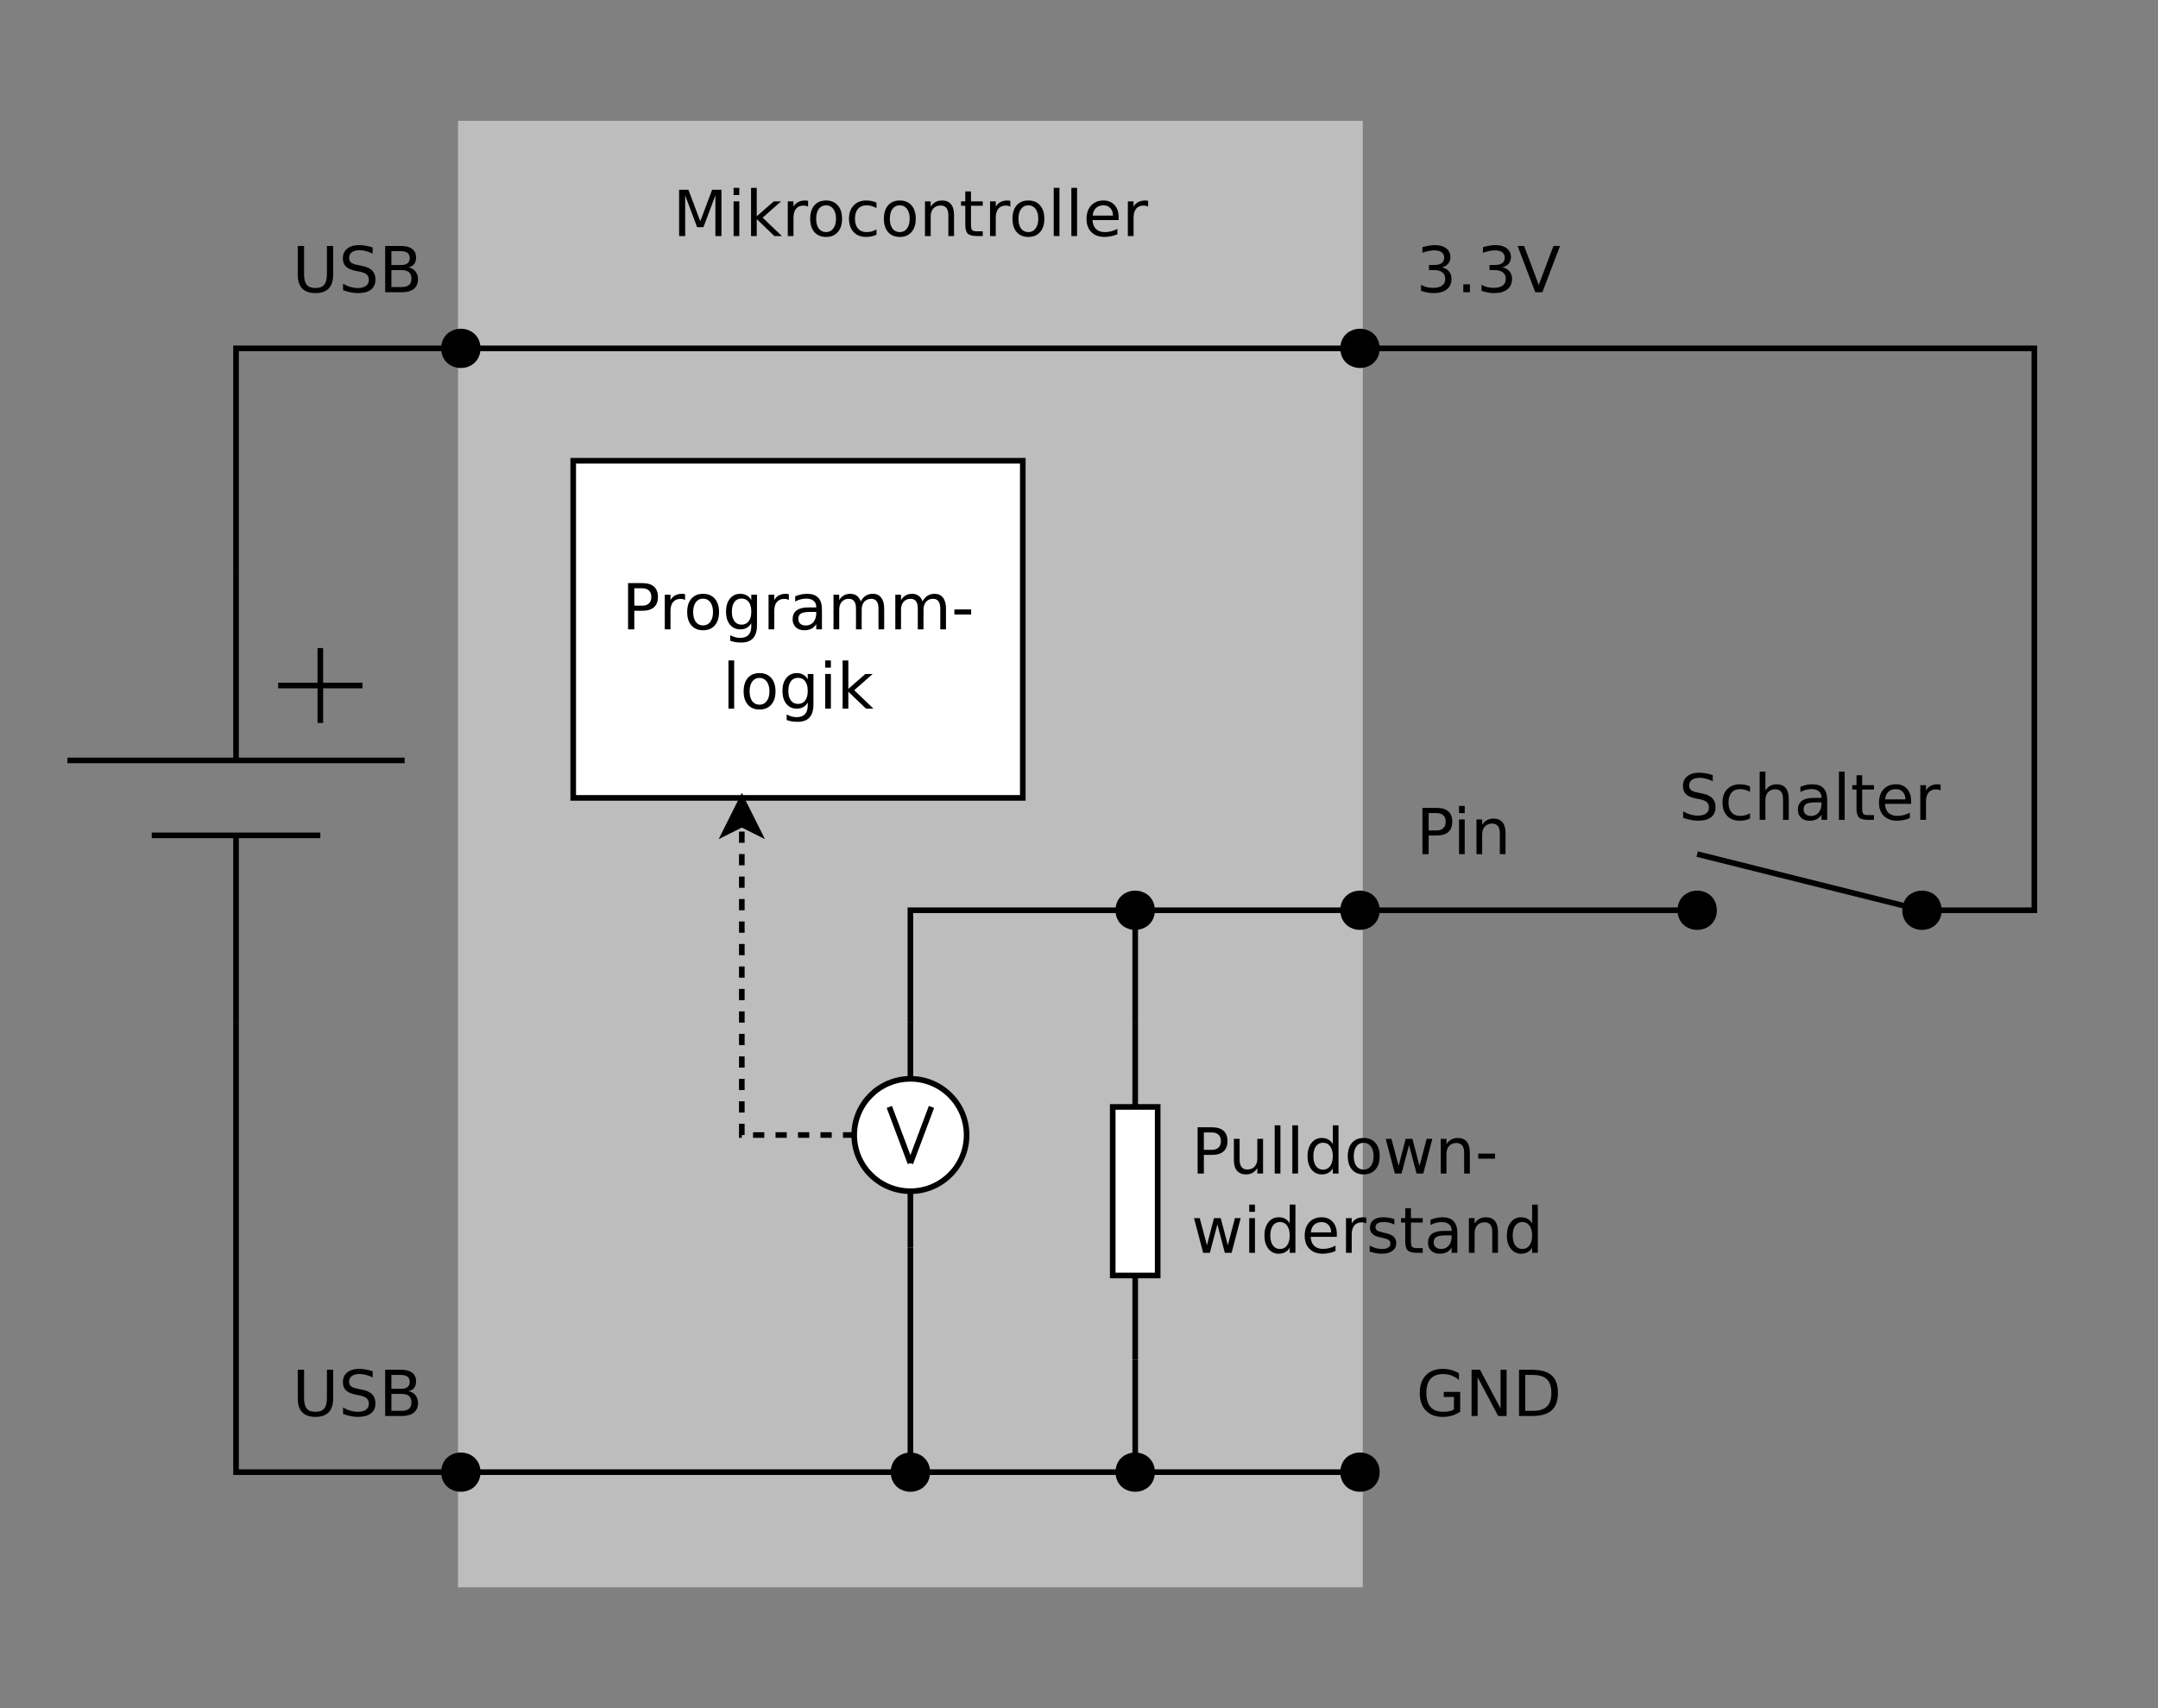 <?xml version="1.0" encoding="UTF-8" standalone="no"?>
<svg
   xmlns:dc="http://purl.org/dc/elements/1.1/"
   xmlns:cc="http://creativecommons.org/ns#"
   xmlns:rdf="http://www.w3.org/1999/02/22-rdf-syntax-ns#"
   xmlns:svg="http://www.w3.org/2000/svg"
   xmlns="http://www.w3.org/2000/svg"
   xmlns:xlink="http://www.w3.org/1999/xlink"
   xmlns:sodipodi="http://sodipodi.sourceforge.net/DTD/sodipodi-0.dtd"
   xmlns:inkscape="http://www.inkscape.org/namespaces/inkscape"
   width="384pt"
   height="304pt"
   viewBox="0 0 384 304"
   version="1.1"
   id="svg351"
   sodipodi:docname="digital-in-active-high.svg"
   inkscape:version="0.92.4 (5da689c313, 2019-01-14)">
  <rect x="0" y="0" width="384" height="304" fill="#808080" stroke="none"/>
  <sodipodi:namedview
     pagecolor="#ffffff"
     bordercolor="#666666"
     borderopacity="1"
     objecttolerance="10"
     gridtolerance="10"
     guidetolerance="10"
     inkscape:pageopacity="0"
     inkscape:pageshadow="2"
     inkscape:window-width="640"
     inkscape:window-height="480"
     id="namedview353"
     showgrid="false"
     inkscape:zoom="0.68585526"
     inkscape:cx="-203.28058"
     inkscape:cy="202.66667"
     inkscape:current-layer="svg351" />
  <defs
     id="defs94">
    <g
       id="g92">
      <symbol
         overflow="visible"
         id="glyph0-0">
        <path
           style="stroke:none;"
           d="M 0.562 2 L 0.562 -7.969 L 6.219 -7.969 L 6.219 2 Z M 1.203 1.375 L 5.578 1.375 L 5.578 -7.328 L 1.203 -7.328 Z M 1.203 1.375 "
           id="path2" />
      </symbol>
      <symbol
         overflow="visible"
         id="glyph0-1">
        <path
           style="stroke:none;"
           d="M 0.984 -8.234 L 2.109 -8.234 L 2.109 -3.234 C 2.109 -2.348 2.266 -1.711 2.578 -1.328 C 2.898 -0.941 3.422 -0.75 4.141 -0.75 C 4.848 -0.75 5.363 -0.941 5.688 -1.328 C 6.008 -1.711 6.172 -2.348 6.172 -3.234 L 6.172 -8.234 L 7.281 -8.234 L 7.281 -3.094 C 7.281 -2.02 7.016 -1.207 6.484 -0.656 C 5.953 -0.113 5.172 0.156 4.141 0.156 C 3.098 0.156 2.312 -0.113 1.781 -0.656 C 1.25 -1.207 0.984 -2.02 0.984 -3.094 Z M 0.984 -8.234 "
           id="path5" />
      </symbol>
      <symbol
         overflow="visible"
         id="glyph0-2">
        <path
           style="stroke:none;"
           d="M 6.047 -7.969 L 6.047 -6.875 C 5.617 -7.082 5.219 -7.234 4.844 -7.328 C 4.469 -7.43 4.109 -7.484 3.766 -7.484 C 3.16 -7.484 2.691 -7.363 2.359 -7.125 C 2.023 -6.895 1.859 -6.562 1.859 -6.125 C 1.859 -5.758 1.969 -5.484 2.188 -5.297 C 2.406 -5.109 2.82 -4.957 3.438 -4.844 L 4.109 -4.703 C 4.941 -4.547 5.555 -4.27 5.953 -3.875 C 6.348 -3.477 6.547 -2.941 6.547 -2.266 C 6.547 -1.473 6.273 -0.867 5.734 -0.453 C 5.203 -0.047 4.422 0.156 3.391 0.156 C 2.992 0.156 2.578 0.109 2.141 0.016 C 1.703 -0.066 1.25 -0.191 0.781 -0.359 L 0.781 -1.516 C 1.227 -1.254 1.672 -1.062 2.109 -0.938 C 2.547 -0.812 2.973 -0.75 3.391 -0.75 C 4.023 -0.75 4.516 -0.875 4.859 -1.125 C 5.203 -1.375 5.375 -1.727 5.375 -2.188 C 5.375 -2.594 5.25 -2.91 5 -3.141 C 4.758 -3.367 4.352 -3.539 3.781 -3.656 L 3.109 -3.781 C 2.273 -3.945 1.672 -4.207 1.297 -4.562 C 0.93 -4.914 0.75 -5.406 0.75 -6.031 C 0.75 -6.758 1.004 -7.332 1.516 -7.75 C 2.023 -8.176 2.734 -8.391 3.641 -8.391 C 4.023 -8.391 4.414 -8.352 4.812 -8.281 C 5.219 -8.207 5.629 -8.102 6.047 -7.969 Z M 6.047 -7.969 "
           id="path8" />
      </symbol>
      <symbol
         overflow="visible"
         id="glyph0-3">
        <path
           style="stroke:none;"
           d="M 2.219 -3.938 L 2.219 -0.922 L 4.016 -0.922 C 4.609 -0.922 5.051 -1.039 5.344 -1.281 C 5.633 -1.531 5.781 -1.91 5.781 -2.422 C 5.781 -2.941 5.633 -3.32 5.344 -3.562 C 5.051 -3.812 4.609 -3.938 4.016 -3.938 Z M 2.219 -7.312 L 2.219 -4.844 L 3.875 -4.844 C 4.414 -4.844 4.816 -4.941 5.078 -5.141 C 5.348 -5.348 5.484 -5.66 5.484 -6.078 C 5.484 -6.492 5.348 -6.801 5.078 -7 C 4.816 -7.207 4.414 -7.312 3.875 -7.312 Z M 1.109 -8.234 L 3.953 -8.234 C 4.805 -8.234 5.461 -8.055 5.922 -7.703 C 6.379 -7.348 6.609 -6.848 6.609 -6.203 C 6.609 -5.691 6.488 -5.285 6.25 -4.984 C 6.02 -4.691 5.676 -4.508 5.219 -4.438 C 5.77 -4.32 6.195 -4.078 6.5 -3.703 C 6.801 -3.328 6.953 -2.863 6.953 -2.312 C 6.953 -1.57 6.703 -1 6.203 -0.594 C 5.703 -0.195 4.988 0 4.062 0 L 1.109 0 Z M 1.109 -8.234 "
           id="path11" />
      </symbol>
      <symbol
         overflow="visible"
         id="glyph0-4">
        <path
           style="stroke:none;"
           d="M 1.109 -8.234 L 2.766 -8.234 L 4.875 -2.625 L 6.984 -8.234 L 8.641 -8.234 L 8.641 0 L 7.562 0 L 7.562 -7.234 L 5.438 -1.578 L 4.312 -1.578 L 2.188 -7.234 L 2.188 0 L 1.109 0 Z M 1.109 -8.234 "
           id="path14" />
      </symbol>
      <symbol
         overflow="visible"
         id="glyph0-5">
        <path
           style="stroke:none;"
           d="M 1.062 -6.172 L 2.078 -6.172 L 2.078 0 L 1.062 0 Z M 1.062 -8.578 L 2.078 -8.578 L 2.078 -7.297 L 1.062 -7.297 Z M 1.062 -8.578 "
           id="path17" />
      </symbol>
      <symbol
         overflow="visible"
         id="glyph0-6">
        <path
           style="stroke:none;"
           d="M 1.031 -8.578 L 2.047 -8.578 L 2.047 -3.516 L 5.078 -6.172 L 6.375 -6.172 L 3.094 -3.281 L 6.516 0 L 5.188 0 L 2.047 -3.016 L 2.047 0 L 1.031 0 Z M 1.031 -8.578 "
           id="path20" />
      </symbol>
      <symbol
         overflow="visible"
         id="glyph0-7">
        <path
           style="stroke:none;"
           d="M 4.641 -5.234 C 4.523 -5.297 4.398 -5.344 4.266 -5.375 C 4.141 -5.406 3.992 -5.422 3.828 -5.422 C 3.254 -5.422 2.812 -5.234 2.5 -4.859 C 2.195 -4.484 2.047 -3.945 2.047 -3.25 L 2.047 0 L 1.031 0 L 1.031 -6.172 L 2.047 -6.172 L 2.047 -5.219 C 2.254 -5.594 2.531 -5.867 2.875 -6.047 C 3.219 -6.234 3.633 -6.328 4.125 -6.328 C 4.195 -6.328 4.273 -6.32 4.359 -6.312 C 4.441 -6.301 4.535 -6.285 4.641 -6.266 Z M 4.641 -5.234 "
           id="path23" />
      </symbol>
      <symbol
         overflow="visible"
         id="glyph0-8">
        <path
           style="stroke:none;"
           d="M 3.453 -5.469 C 2.91 -5.469 2.477 -5.254 2.156 -4.828 C 1.844 -4.398 1.688 -3.816 1.688 -3.078 C 1.688 -2.336 1.844 -1.754 2.156 -1.328 C 2.477 -0.91 2.91 -0.703 3.453 -0.703 C 3.992 -0.703 4.422 -0.914 4.734 -1.344 C 5.055 -1.77 5.219 -2.348 5.219 -3.078 C 5.219 -3.816 5.055 -4.398 4.734 -4.828 C 4.422 -5.254 3.992 -5.469 3.453 -5.469 Z M 3.453 -6.328 C 4.336 -6.328 5.031 -6.039 5.531 -5.469 C 6.039 -4.895 6.297 -4.098 6.297 -3.078 C 6.297 -2.066 6.039 -1.273 5.531 -0.703 C 5.031 -0.129 4.336 0.156 3.453 0.156 C 2.566 0.156 1.875 -0.129 1.375 -0.703 C 0.875 -1.273 0.625 -2.066 0.625 -3.078 C 0.625 -4.098 0.875 -4.895 1.375 -5.469 C 1.875 -6.039 2.566 -6.328 3.453 -6.328 Z M 3.453 -6.328 "
           id="path26" />
      </symbol>
      <symbol
         overflow="visible"
         id="glyph0-9">
        <path
           style="stroke:none;"
           d="M 5.516 -5.938 L 5.516 -4.984 C 5.223 -5.148 4.93 -5.27 4.641 -5.344 C 4.359 -5.426 4.066 -5.469 3.766 -5.469 C 3.109 -5.469 2.598 -5.258 2.234 -4.844 C 1.867 -4.426 1.688 -3.836 1.688 -3.078 C 1.688 -2.328 1.867 -1.742 2.234 -1.328 C 2.598 -0.91 3.109 -0.703 3.766 -0.703 C 4.066 -0.703 4.359 -0.738 4.641 -0.812 C 4.93 -0.895 5.223 -1.016 5.516 -1.172 L 5.516 -0.234 C 5.223 -0.098 4.926 0 4.625 0.062 C 4.32 0.125 4 0.156 3.656 0.156 C 2.727 0.156 1.988 -0.133 1.438 -0.719 C 0.895 -1.301 0.625 -2.086 0.625 -3.078 C 0.625 -4.086 0.898 -4.879 1.453 -5.453 C 2.004 -6.035 2.766 -6.328 3.734 -6.328 C 4.047 -6.328 4.348 -6.297 4.641 -6.234 C 4.941 -6.172 5.234 -6.07 5.516 -5.938 Z M 5.516 -5.938 "
           id="path29" />
      </symbol>
      <symbol
         overflow="visible"
         id="glyph0-10">
        <path
           style="stroke:none;"
           d="M 6.203 -3.734 L 6.203 0 L 5.188 0 L 5.188 -3.703 C 5.188 -4.285 5.07 -4.719 4.844 -5 C 4.613 -5.289 4.27 -5.438 3.812 -5.438 C 3.27 -5.438 2.836 -5.258 2.516 -4.906 C 2.203 -4.562 2.047 -4.086 2.047 -3.484 L 2.047 0 L 1.031 0 L 1.031 -6.172 L 2.047 -6.172 L 2.047 -5.219 C 2.285 -5.594 2.566 -5.867 2.891 -6.047 C 3.223 -6.234 3.609 -6.328 4.047 -6.328 C 4.754 -6.328 5.289 -6.109 5.656 -5.672 C 6.02 -5.234 6.203 -4.586 6.203 -3.734 Z M 6.203 -3.734 "
           id="path32" />
      </symbol>
      <symbol
         overflow="visible"
         id="glyph0-11">
        <path
           style="stroke:none;"
           d="M 2.062 -7.938 L 2.062 -6.172 L 4.156 -6.172 L 4.156 -5.391 L 2.062 -5.391 L 2.062 -2.031 C 2.062 -1.531 2.129 -1.207 2.266 -1.062 C 2.41 -0.914 2.691 -0.844 3.109 -0.844 L 4.156 -0.844 L 4.156 0 L 3.109 0 C 2.328 0 1.785 -0.145 1.484 -0.438 C 1.191 -0.727 1.047 -1.258 1.047 -2.031 L 1.047 -5.391 L 0.297 -5.391 L 0.297 -6.172 L 1.047 -6.172 L 1.047 -7.938 Z M 2.062 -7.938 "
           id="path35" />
      </symbol>
      <symbol
         overflow="visible"
         id="glyph0-12">
        <path
           style="stroke:none;"
           d="M 1.062 -8.578 L 2.078 -8.578 L 2.078 0 L 1.062 0 Z M 1.062 -8.578 "
           id="path38" />
      </symbol>
      <symbol
         overflow="visible"
         id="glyph0-13">
        <path
           style="stroke:none;"
           d="M 6.344 -3.344 L 6.344 -2.844 L 1.688 -2.844 C 1.727 -2.145 1.938 -1.613 2.312 -1.25 C 2.688 -0.883 3.211 -0.703 3.891 -0.703 C 4.273 -0.703 4.648 -0.75 5.016 -0.844 C 5.391 -0.938 5.754 -1.082 6.109 -1.281 L 6.109 -0.312 C 5.742 -0.156 5.367 -0.039 4.984 0.031 C 4.609 0.113 4.223 0.156 3.828 0.156 C 2.836 0.156 2.055 -0.129 1.484 -0.703 C 0.91 -1.273 0.625 -2.051 0.625 -3.031 C 0.625 -4.039 0.895 -4.844 1.438 -5.438 C 1.988 -6.031 2.727 -6.328 3.656 -6.328 C 4.477 -6.328 5.129 -6.055 5.609 -5.516 C 6.098 -4.984 6.344 -4.258 6.344 -3.344 Z M 5.328 -3.641 C 5.328 -4.191 5.172 -4.633 4.859 -4.969 C 4.555 -5.301 4.156 -5.469 3.656 -5.469 C 3.094 -5.469 2.641 -5.305 2.297 -4.984 C 1.961 -4.66 1.77 -4.211 1.719 -3.641 Z M 5.328 -3.641 "
           id="path41" />
      </symbol>
      <symbol
         overflow="visible"
         id="glyph0-14">
        <path
           style="stroke:none;"
           d="M 4.578 -4.438 C 5.117 -4.32 5.535 -4.082 5.828 -3.719 C 6.129 -3.363 6.281 -2.922 6.281 -2.391 C 6.281 -1.578 6 -0.945 5.438 -0.5 C 4.883 -0.062 4.094 0.156 3.062 0.156 C 2.719 0.156 2.359 0.117 1.984 0.047 C 1.617 -0.016 1.242 -0.113 0.859 -0.25 L 0.859 -1.328 C 1.172 -1.141 1.508 -1 1.875 -0.906 C 2.238 -0.82 2.625 -0.781 3.031 -0.781 C 3.727 -0.781 4.258 -0.914 4.625 -1.188 C 4.988 -1.469 5.172 -1.867 5.172 -2.391 C 5.172 -2.879 5 -3.258 4.656 -3.531 C 4.32 -3.801 3.852 -3.938 3.25 -3.938 L 2.281 -3.938 L 2.281 -4.859 L 3.281 -4.859 C 3.832 -4.859 4.254 -4.969 4.547 -5.188 C 4.836 -5.406 4.984 -5.723 4.984 -6.141 C 4.984 -6.555 4.832 -6.879 4.531 -7.109 C 4.227 -7.336 3.801 -7.453 3.25 -7.453 C 2.938 -7.453 2.602 -7.414 2.25 -7.344 C 1.906 -7.281 1.523 -7.176 1.109 -7.031 L 1.109 -8.031 C 1.535 -8.145 1.93 -8.234 2.297 -8.297 C 2.672 -8.359 3.02 -8.391 3.344 -8.391 C 4.188 -8.391 4.852 -8.195 5.344 -7.812 C 5.844 -7.426 6.094 -6.906 6.094 -6.25 C 6.094 -5.789 5.961 -5.406 5.703 -5.094 C 5.441 -4.781 5.066 -4.562 4.578 -4.438 Z M 4.578 -4.438 "
           id="path44" />
      </symbol>
      <symbol
         overflow="visible"
         id="glyph0-15">
        <path
           style="stroke:none;"
           d="M 1.203 -1.406 L 2.375 -1.406 L 2.375 0 L 1.203 0 Z M 1.203 -1.406 "
           id="path47" />
      </symbol>
      <symbol
         overflow="visible"
         id="glyph0-16">
        <path
           style="stroke:none;"
           d="M 3.234 0 L 0.094 -8.234 L 1.25 -8.234 L 3.859 -1.297 L 6.469 -8.234 L 7.641 -8.234 L 4.5 0 Z M 3.234 0 "
           id="path50" />
      </symbol>
      <symbol
         overflow="visible"
         id="glyph0-17">
        <path
           style="stroke:none;"
           d="M 6.719 -1.172 L 6.719 -3.391 L 4.906 -3.391 L 4.906 -4.297 L 7.828 -4.297 L 7.828 -0.766 C 7.398 -0.461 6.926 -0.234 6.406 -0.078 C 5.883 0.078 5.332 0.156 4.75 0.156 C 3.457 0.156 2.445 -0.219 1.719 -0.969 C 1 -1.719 0.641 -2.766 0.641 -4.109 C 0.641 -5.453 1 -6.5 1.719 -7.25 C 2.445 -8.008 3.457 -8.391 4.75 -8.391 C 5.281 -8.391 5.785 -8.32 6.266 -8.188 C 6.754 -8.051 7.203 -7.852 7.609 -7.594 L 7.609 -6.422 C 7.203 -6.766 6.766 -7.023 6.297 -7.203 C 5.836 -7.379 5.352 -7.469 4.844 -7.469 C 3.832 -7.469 3.07 -7.188 2.562 -6.625 C 2.062 -6.062 1.812 -5.223 1.812 -4.109 C 1.812 -2.992 2.062 -2.156 2.562 -1.594 C 3.07 -1.031 3.832 -0.75 4.844 -0.75 C 5.227 -0.75 5.578 -0.781 5.891 -0.844 C 6.203 -0.914 6.477 -1.023 6.719 -1.172 Z M 6.719 -1.172 "
           id="path53" />
      </symbol>
      <symbol
         overflow="visible"
         id="glyph0-18">
        <path
           style="stroke:none;"
           d="M 1.109 -8.234 L 2.609 -8.234 L 6.266 -1.344 L 6.266 -8.234 L 7.344 -8.234 L 7.344 0 L 5.844 0 L 2.188 -6.891 L 2.188 0 L 1.109 0 Z M 1.109 -8.234 "
           id="path56" />
      </symbol>
      <symbol
         overflow="visible"
         id="glyph0-19">
        <path
           style="stroke:none;"
           d="M 2.219 -7.312 L 2.219 -0.922 L 3.562 -0.922 C 4.695 -0.922 5.531 -1.176 6.062 -1.688 C 6.594 -2.195 6.859 -3.008 6.859 -4.125 C 6.859 -5.227 6.594 -6.035 6.062 -6.547 C 5.531 -7.055 4.695 -7.312 3.562 -7.312 Z M 1.109 -8.234 L 3.391 -8.234 C 4.992 -8.234 6.164 -7.898 6.906 -7.234 C 7.656 -6.578 8.031 -5.539 8.031 -4.125 C 8.031 -2.707 7.656 -1.664 6.906 -1 C 6.156 -0.332 4.984 0 3.391 0 L 1.109 0 Z M 1.109 -8.234 "
           id="path59" />
      </symbol>
      <symbol
         overflow="visible"
         id="glyph0-20">
        <path
           style="stroke:none;"
           d="M 2.219 -7.312 L 2.219 -4.219 L 3.625 -4.219 C 4.145 -4.219 4.547 -4.352 4.828 -4.625 C 5.109 -4.895 5.25 -5.281 5.25 -5.781 C 5.25 -6.27 5.109 -6.645 4.828 -6.906 C 4.547 -7.176 4.145 -7.312 3.625 -7.312 Z M 1.109 -8.234 L 3.625 -8.234 C 4.551 -8.234 5.25 -8.023 5.719 -7.609 C 6.188 -7.191 6.422 -6.582 6.422 -5.781 C 6.422 -4.969 6.188 -4.352 5.719 -3.938 C 5.25 -3.52 4.551 -3.312 3.625 -3.312 L 2.219 -3.312 L 2.219 0 L 1.109 0 Z M 1.109 -8.234 "
           id="path62" />
      </symbol>
      <symbol
         overflow="visible"
         id="glyph0-21">
        <path
           style="stroke:none;"
           d="M 5.125 -3.156 C 5.125 -3.895 4.973 -4.469 4.672 -4.875 C 4.367 -5.281 3.941 -5.484 3.391 -5.484 C 2.848 -5.484 2.426 -5.281 2.125 -4.875 C 1.82 -4.469 1.672 -3.895 1.672 -3.156 C 1.672 -2.426 1.82 -1.859 2.125 -1.453 C 2.426 -1.047 2.848 -0.844 3.391 -0.844 C 3.941 -0.844 4.367 -1.047 4.672 -1.453 C 4.973 -1.859 5.125 -2.426 5.125 -3.156 Z M 6.141 -0.766 C 6.141 0.285 5.906 1.066 5.438 1.578 C 4.977 2.086 4.266 2.344 3.297 2.344 C 2.941 2.344 2.602 2.316 2.281 2.266 C 1.969 2.211 1.664 2.133 1.375 2.031 L 1.375 1.031 C 1.664 1.195 1.957 1.316 2.25 1.391 C 2.539 1.473 2.836 1.516 3.141 1.516 C 3.805 1.516 4.301 1.336 4.625 0.984 C 4.957 0.641 5.125 0.117 5.125 -0.578 L 5.125 -1.094 C 4.914 -0.727 4.645 -0.453 4.312 -0.266 C 3.988 -0.086 3.602 0 3.156 0 C 2.395 0 1.781 -0.285 1.312 -0.859 C 0.852 -1.441 0.625 -2.207 0.625 -3.156 C 0.625 -4.113 0.852 -4.879 1.312 -5.453 C 1.781 -6.035 2.395 -6.328 3.156 -6.328 C 3.602 -6.328 3.988 -6.234 4.312 -6.047 C 4.645 -5.867 4.914 -5.598 5.125 -5.234 L 5.125 -6.172 L 6.141 -6.172 Z M 6.141 -0.766 "
           id="path65" />
      </symbol>
      <symbol
         overflow="visible"
         id="glyph0-22">
        <path
           style="stroke:none;"
           d="M 3.875 -3.109 C 3.051 -3.109 2.477 -3.016 2.156 -2.828 C 1.844 -2.641 1.688 -2.316 1.688 -1.859 C 1.688 -1.504 1.805 -1.219 2.047 -1 C 2.285 -0.789 2.609 -0.688 3.016 -0.688 C 3.578 -0.688 4.023 -0.883 4.359 -1.281 C 4.703 -1.688 4.875 -2.219 4.875 -2.875 L 4.875 -3.109 Z M 5.891 -3.531 L 5.891 0 L 4.875 0 L 4.875 -0.938 C 4.645 -0.562 4.359 -0.285 4.016 -0.109 C 3.672 0.066 3.25 0.156 2.75 0.156 C 2.113 0.156 1.609 -0.02 1.234 -0.375 C 0.859 -0.727 0.672 -1.203 0.672 -1.797 C 0.672 -2.492 0.906 -3.02 1.375 -3.375 C 1.844 -3.727 2.535 -3.906 3.453 -3.906 L 4.875 -3.906 L 4.875 -4 C 4.875 -4.469 4.719 -4.828 4.406 -5.078 C 4.102 -5.336 3.676 -5.469 3.125 -5.469 C 2.77 -5.469 2.426 -5.426 2.094 -5.344 C 1.758 -5.258 1.438 -5.129 1.125 -4.953 L 1.125 -5.891 C 1.5 -6.035 1.859 -6.145 2.203 -6.219 C 2.555 -6.289 2.898 -6.328 3.234 -6.328 C 4.129 -6.328 4.797 -6.094 5.234 -5.625 C 5.672 -5.164 5.891 -4.469 5.891 -3.531 Z M 5.891 -3.531 "
           id="path68" />
      </symbol>
      <symbol
         overflow="visible"
         id="glyph0-23">
        <path
           style="stroke:none;"
           d="M 5.875 -4.984 C 6.125 -5.441 6.426 -5.781 6.781 -6 C 7.133 -6.219 7.551 -6.328 8.031 -6.328 C 8.676 -6.328 9.172 -6.098 9.516 -5.641 C 9.867 -5.191 10.047 -4.555 10.047 -3.734 L 10.047 0 L 9.031 0 L 9.031 -3.703 C 9.031 -4.285 8.922 -4.719 8.703 -5 C 8.492 -5.289 8.176 -5.438 7.75 -5.438 C 7.227 -5.438 6.812 -5.258 6.5 -4.906 C 6.195 -4.562 6.047 -4.086 6.047 -3.484 L 6.047 0 L 5.031 0 L 5.031 -3.703 C 5.031 -4.297 4.922 -4.734 4.703 -5.016 C 4.492 -5.297 4.172 -5.438 3.734 -5.438 C 3.223 -5.438 2.812 -5.258 2.5 -4.906 C 2.195 -4.562 2.047 -4.086 2.047 -3.484 L 2.047 0 L 1.031 0 L 1.031 -6.172 L 2.047 -6.172 L 2.047 -5.219 C 2.273 -5.594 2.551 -5.867 2.875 -6.047 C 3.195 -6.234 3.582 -6.328 4.031 -6.328 C 4.477 -6.328 4.859 -6.211 5.172 -5.984 C 5.492 -5.754 5.727 -5.422 5.875 -4.984 Z M 5.875 -4.984 "
           id="path71" />
      </symbol>
      <symbol
         overflow="visible"
         id="glyph0-24">
        <path
           style="stroke:none;"
           d="M 0.547 -3.547 L 3.531 -3.547 L 3.531 -2.641 L 0.547 -2.641 Z M 0.547 -3.547 "
           id="path74" />
      </symbol>
      <symbol
         overflow="visible"
         id="glyph0-25">
        <path
           style="stroke:none;"
           d="M 6.203 -3.734 L 6.203 0 L 5.188 0 L 5.188 -3.703 C 5.188 -4.285 5.07 -4.719 4.844 -5 C 4.613 -5.289 4.27 -5.438 3.812 -5.438 C 3.27 -5.438 2.836 -5.258 2.516 -4.906 C 2.203 -4.562 2.047 -4.086 2.047 -3.484 L 2.047 0 L 1.031 0 L 1.031 -8.578 L 2.047 -8.578 L 2.047 -5.219 C 2.285 -5.594 2.566 -5.867 2.891 -6.047 C 3.223 -6.234 3.609 -6.328 4.047 -6.328 C 4.754 -6.328 5.289 -6.109 5.656 -5.672 C 6.02 -5.234 6.203 -4.586 6.203 -3.734 Z M 6.203 -3.734 "
           id="path77" />
      </symbol>
      <symbol
         overflow="visible"
         id="glyph0-26">
        <path
           style="stroke:none;"
           d="M 0.953 -2.438 L 0.953 -6.172 L 1.969 -6.172 L 1.969 -2.484 C 1.969 -1.891 2.082 -1.445 2.312 -1.156 C 2.539 -0.863 2.883 -0.719 3.344 -0.719 C 3.895 -0.719 4.328 -0.891 4.641 -1.234 C 4.961 -1.586 5.125 -2.066 5.125 -2.672 L 5.125 -6.172 L 6.141 -6.172 L 6.141 0 L 5.125 0 L 5.125 -0.953 C 4.875 -0.578 4.582 -0.297 4.25 -0.109 C 3.926 0.066 3.551 0.156 3.125 0.156 C 2.414 0.156 1.875 -0.062 1.5 -0.5 C 1.133 -0.938 0.953 -1.582 0.953 -2.438 Z M 3.516 -6.328 Z M 3.516 -6.328 "
           id="path80" />
      </symbol>
      <symbol
         overflow="visible"
         id="glyph0-27">
        <path
           style="stroke:none;"
           d="M 5.125 -5.234 L 5.125 -8.578 L 6.141 -8.578 L 6.141 0 L 5.125 0 L 5.125 -0.922 C 4.914 -0.555 4.645 -0.285 4.312 -0.109 C 3.988 0.066 3.602 0.156 3.156 0.156 C 2.406 0.156 1.797 -0.141 1.328 -0.734 C 0.859 -1.328 0.625 -2.109 0.625 -3.078 C 0.625 -4.055 0.859 -4.844 1.328 -5.438 C 1.797 -6.031 2.406 -6.328 3.156 -6.328 C 3.602 -6.328 3.988 -6.238 4.312 -6.062 C 4.645 -5.883 4.914 -5.609 5.125 -5.234 Z M 1.672 -3.078 C 1.672 -2.336 1.82 -1.754 2.125 -1.328 C 2.438 -0.898 2.859 -0.688 3.391 -0.688 C 3.93 -0.688 4.352 -0.898 4.656 -1.328 C 4.969 -1.754 5.125 -2.336 5.125 -3.078 C 5.125 -3.828 4.969 -4.414 4.656 -4.844 C 4.352 -5.27 3.93 -5.484 3.391 -5.484 C 2.859 -5.484 2.438 -5.27 2.125 -4.844 C 1.82 -4.414 1.672 -3.828 1.672 -3.078 Z M 1.672 -3.078 "
           id="path83" />
      </symbol>
      <symbol
         overflow="visible"
         id="glyph0-28">
        <path
           style="stroke:none;"
           d="M 0.469 -6.172 L 1.484 -6.172 L 2.766 -1.359 L 4.016 -6.172 L 5.219 -6.172 L 6.484 -1.359 L 7.75 -6.172 L 8.766 -6.172 L 7.156 0 L 5.953 0 L 4.625 -5.062 L 3.281 0 L 2.094 0 Z M 0.469 -6.172 "
           id="path86" />
      </symbol>
      <symbol
         overflow="visible"
         id="glyph0-29">
        <path
           style="stroke:none;"
           d="M 5 -6 L 5 -5.031 C 4.719 -5.176 4.422 -5.285 4.109 -5.359 C 3.797 -5.441 3.477 -5.484 3.156 -5.484 C 2.645 -5.484 2.266 -5.406 2.016 -5.25 C 1.766 -5.094 1.641 -4.859 1.641 -4.547 C 1.641 -4.316 1.727 -4.133 1.906 -4 C 2.082 -3.863 2.445 -3.734 3 -3.609 L 3.344 -3.531 C 4.062 -3.375 4.57 -3.156 4.875 -2.875 C 5.176 -2.594 5.328 -2.203 5.328 -1.703 C 5.328 -1.129 5.098 -0.676 4.641 -0.344 C 4.191 -0.008 3.57 0.156 2.781 0.156 C 2.445 0.156 2.098 0.125 1.734 0.062 C 1.379 0 1.004 -0.094 0.609 -0.219 L 0.609 -1.281 C 0.984 -1.082 1.352 -0.93 1.719 -0.828 C 2.082 -0.734 2.441 -0.688 2.797 -0.688 C 3.273 -0.688 3.645 -0.77 3.906 -0.938 C 4.164 -1.102 4.297 -1.332 4.297 -1.625 C 4.297 -1.906 4.203 -2.117 4.016 -2.266 C 3.828 -2.41 3.422 -2.551 2.797 -2.688 L 2.438 -2.766 C 1.812 -2.898 1.359 -3.102 1.078 -3.375 C 0.797 -3.656 0.656 -4.031 0.656 -4.5 C 0.656 -5.082 0.859 -5.531 1.266 -5.844 C 1.68 -6.164 2.27 -6.328 3.031 -6.328 C 3.406 -6.328 3.754 -6.297 4.078 -6.234 C 4.41 -6.18 4.719 -6.102 5 -6 Z M 5 -6 "
           id="path89" />
      </symbol>
    </g>
  </defs>
  <path
     inkscape:connector-curvature="0"
     id="path100"
     d="M 82,22 H 242 V 282 H 82 Z m 0,0"
     style="fill:#bdbdbd;fill-opacity:1;fill-rule:evenodd;stroke:#bdbdbd;stroke-width:1;stroke-linecap:butt;stroke-linejoin:miter;stroke-miterlimit:10;stroke-opacity:1" />
  <path
     inkscape:connector-curvature="0"
     id="path102"
     d="M 82,62 H 42 v 40"
     style="fill:none;stroke:#000000;stroke-width:1;stroke-linecap:butt;stroke-linejoin:miter;stroke-miterlimit:10;stroke-opacity:1" />
  <path
     inkscape:connector-curvature="0"
     id="path104"
     d="m 42,102 v 33.332"
     style="fill:none;stroke:#000000;stroke-width:1;stroke-linecap:butt;stroke-linejoin:miter;stroke-miterlimit:10;stroke-opacity:1" />
  <path
     inkscape:connector-curvature="0"
     id="path106"
     d="M 12,135.332 H 72"
     style="fill:none;stroke:#000000;stroke-width:1;stroke-linecap:butt;stroke-linejoin:miter;stroke-miterlimit:10;stroke-opacity:1" />
  <path
     inkscape:connector-curvature="0"
     id="path108"
     d="M 27,148.668 H 57"
     style="fill:none;stroke:#000000;stroke-width:1;stroke-linecap:butt;stroke-linejoin:miter;stroke-miterlimit:10;stroke-opacity:1" />
  <path
     inkscape:connector-curvature="0"
     id="path110"
     d="m 57,115.332 v 13.336"
     style="fill:none;stroke:#000000;stroke-width:1;stroke-linecap:butt;stroke-linejoin:miter;stroke-miterlimit:10;stroke-opacity:1" />
  <path
     inkscape:connector-curvature="0"
     id="path112"
     d="m 49.5,122 h 15"
     style="fill:none;stroke:#000000;stroke-width:1;stroke-linecap:butt;stroke-linejoin:miter;stroke-miterlimit:10;stroke-opacity:1" />
  <path
     inkscape:connector-curvature="0"
     id="path114"
     d="M 42,148.668 V 182"
     style="fill:none;stroke:#000000;stroke-width:1;stroke-linecap:butt;stroke-linejoin:miter;stroke-miterlimit:10;stroke-opacity:1" />
  <path
     inkscape:connector-curvature="0"
     id="path116"
     d="M 82,262 H 42 v -80"
     style="fill:none;stroke:#000000;stroke-width:1;stroke-linecap:butt;stroke-linejoin:miter;stroke-miterlimit:10;stroke-opacity:1" />
  <g
     id="g124"
     style="fill:#000000;fill-opacity:1">
    <use
       height="100%"
       width="100%"
       id="use118"
       y="52.01"
       x="52"
       xlink:href="#glyph0-1" />
    <use
       height="100%"
       width="100%"
       id="use120"
       y="52.01"
       x="60.263"
       xlink:href="#glyph0-2" />
    <use
       height="100%"
       width="100%"
       id="use122"
       y="52.01"
       x="67.429"
       xlink:href="#glyph0-3" />
  </g>
  <g
     id="g132"
     style="fill:#000000;fill-opacity:1">
    <use
       height="100%"
       width="100%"
       id="use126"
       y="252.01"
       x="52"
       xlink:href="#glyph0-1" />
    <use
       height="100%"
       width="100%"
       id="use128"
       y="252.01"
       x="60.263"
       xlink:href="#glyph0-2" />
    <use
       height="100%"
       width="100%"
       id="use130"
       y="252.01"
       x="67.429"
       xlink:href="#glyph0-3" />
  </g>
  <g
     id="g164"
     style="fill:#000000;fill-opacity:1">
    <use
       height="100%"
       width="100%"
       id="use134"
       y="42.01"
       x="119.734"
       xlink:href="#glyph0-4" />
    <use
       height="100%"
       width="100%"
       id="use136"
       y="42.01"
       x="129.475"
       xlink:href="#glyph0-5" />
    <use
       height="100%"
       width="100%"
       id="use138"
       y="42.01"
       x="132.611"
       xlink:href="#glyph0-6" />
    <use
       height="100%"
       width="100%"
       id="use140"
       y="42.01"
       x="139.148"
       xlink:href="#glyph0-7" />
    <use
       height="100%"
       width="100%"
       id="use142"
       y="42.01"
       x="143.542"
       xlink:href="#glyph0-8" />
    <use
       height="100%"
       width="100%"
       id="use144"
       y="42.01"
       x="150.448"
       xlink:href="#glyph0-9" />
    <use
       height="100%"
       width="100%"
       id="use146"
       y="42.01"
       x="156.655"
       xlink:href="#glyph0-8" />
    <use
       height="100%"
       width="100%"
       id="use148"
       y="42.01"
       x="163.562"
       xlink:href="#glyph0-10" />
    <use
       height="100%"
       width="100%"
       id="use150"
       y="42.01"
       x="170.717"
       xlink:href="#glyph0-11" />
    <use
       height="100%"
       width="100%"
       id="use152"
       y="42.01"
       x="175.143"
       xlink:href="#glyph0-7" />
    <use
       height="100%"
       width="100%"
       id="use154"
       y="42.01"
       x="179.536"
       xlink:href="#glyph0-8" />
    <use
       height="100%"
       width="100%"
       id="use156"
       y="42.01"
       x="186.443"
       xlink:href="#glyph0-12" />
    <use
       height="100%"
       width="100%"
       id="use158"
       y="42.01"
       x="189.579"
       xlink:href="#glyph0-12" />
    <use
       height="100%"
       width="100%"
       id="use160"
       y="42.01"
       x="192.716"
       xlink:href="#glyph0-13" />
    <use
       height="100%"
       width="100%"
       id="use162"
       y="42.01"
       x="199.661"
       xlink:href="#glyph0-7" />
  </g>
  <path
     inkscape:connector-curvature="0"
     id="path166"
     d="m 84.5,262 c 0,3.332 -5,3.332 -5,0 0,-3.332 5,-3.332 5,0"
     style="fill:#000000;fill-opacity:1;fill-rule:evenodd;stroke:#000000;stroke-width:2;stroke-linecap:butt;stroke-linejoin:miter;stroke-miterlimit:10;stroke-opacity:1" />
  <path
     inkscape:connector-curvature="0"
     id="path168"
     d="m 342,162 h 20 V 62 H 242"
     style="fill:none;stroke:#000000;stroke-width:1;stroke-linecap:butt;stroke-linejoin:miter;stroke-miterlimit:10;stroke-opacity:1" />
  <path
     inkscape:connector-curvature="0"
     id="path170"
     d="m 84.5,62 c 0,3.332 -5,3.332 -5,0 0,-3.332 5,-3.332 5,0"
     style="fill:#000000;fill-opacity:1;fill-rule:evenodd;stroke:#000000;stroke-width:2;stroke-linecap:butt;stroke-linejoin:miter;stroke-miterlimit:10;stroke-opacity:1" />
  <path
     inkscape:connector-curvature="0"
     id="path172"
     d="m 244.5,262 c 0,3.332 -5,3.332 -5,0 0,-3.332 5,-3.332 5,0"
     style="fill:#000000;fill-opacity:1;fill-rule:evenodd;stroke:#000000;stroke-width:2;stroke-linecap:butt;stroke-linejoin:miter;stroke-miterlimit:10;stroke-opacity:1" />
  <path
     inkscape:connector-curvature="0"
     id="path174"
     d="m 244.5,162 c 0,3.332 -5,3.332 -5,0 0,-3.332 5,-3.332 5,0"
     style="fill:#000000;fill-opacity:1;fill-rule:evenodd;stroke:#000000;stroke-width:2;stroke-linecap:butt;stroke-linejoin:miter;stroke-miterlimit:10;stroke-opacity:1" />
  <path
     inkscape:connector-curvature="0"
     id="path176"
     d="m 244.5,62 c 0,3.332 -5,3.332 -5,0 0,-3.332 5,-3.332 5,0"
     style="fill:#000000;fill-opacity:1;fill-rule:evenodd;stroke:#000000;stroke-width:2;stroke-linecap:butt;stroke-linejoin:miter;stroke-miterlimit:10;stroke-opacity:1" />
  <path
     inkscape:connector-curvature="0"
     id="path178"
     d="m 82,262 h 80"
     style="fill:none;stroke:#000000;stroke-width:1;stroke-linecap:butt;stroke-linejoin:miter;stroke-miterlimit:10;stroke-opacity:1" />
  <path
     inkscape:connector-curvature="0"
     id="path180"
     d="m 164.5,262 c 0,3.332 -5,3.332 -5,0 0,-3.332 5,-3.332 5,0"
     style="fill:#000000;fill-opacity:1;fill-rule:evenodd;stroke:#000000;stroke-width:2;stroke-linecap:butt;stroke-linejoin:miter;stroke-miterlimit:10;stroke-opacity:1" />
  <path
     inkscape:connector-curvature="0"
     id="path182"
     d="m 204.5,162 c 0,3.332 -5,3.332 -5,0 0,-3.332 5,-3.332 5,0"
     style="fill:#000000;fill-opacity:1;fill-rule:evenodd;stroke:#000000;stroke-width:2;stroke-linecap:butt;stroke-linejoin:miter;stroke-miterlimit:10;stroke-opacity:1" />
  <path
     inkscape:connector-curvature="0"
     id="path184"
     d="m 162,262 h 40"
     style="fill:none;stroke:#000000;stroke-width:1;stroke-linecap:butt;stroke-linejoin:miter;stroke-miterlimit:10;stroke-opacity:1" />
  <g
     id="g194"
     style="fill:#000000;fill-opacity:1">
    <use
       height="100%"
       width="100%"
       id="use186"
       y="52.01"
       x="252"
       xlink:href="#glyph0-14" />
    <use
       height="100%"
       width="100%"
       id="use188"
       y="52.01"
       x="259.182"
       xlink:href="#glyph0-15" />
    <use
       height="100%"
       width="100%"
       id="use190"
       y="52.01"
       x="262.771"
       xlink:href="#glyph0-14" />
    <use
       height="100%"
       width="100%"
       id="use192"
       y="52.01"
       x="269.953"
       xlink:href="#glyph0-16" />
  </g>
  <g
     id="g202"
     style="fill:#000000;fill-opacity:1">
    <use
       height="100%"
       width="100%"
       id="use196"
       y="252.01"
       x="252"
       xlink:href="#glyph0-17" />
    <use
       height="100%"
       width="100%"
       id="use198"
       y="252.01"
       x="260.748"
       xlink:href="#glyph0-18" />
    <use
       height="100%"
       width="100%"
       id="use200"
       y="252.01"
       x="269.193"
       xlink:href="#glyph0-19" />
  </g>
  <g
     id="g210"
     style="fill:#000000;fill-opacity:1">
    <use
       height="100%"
       width="100%"
       id="use204"
       y="152.01"
       x="252"
       xlink:href="#glyph0-20" />
    <use
       height="100%"
       width="100%"
       id="use206"
       y="152.01"
       x="258.56"
       xlink:href="#glyph0-5" />
    <use
       height="100%"
       width="100%"
       id="use208"
       y="152.01"
       x="261.696"
       xlink:href="#glyph0-10" />
  </g>
  <path
     inkscape:connector-curvature="0"
     id="path212"
     d="M 82,62 H 242"
     style="fill:none;stroke:#000000;stroke-width:1;stroke-linecap:butt;stroke-linejoin:miter;stroke-miterlimit:10;stroke-opacity:1" />
  <path
     inkscape:connector-curvature="0"
     id="path214"
     d="m 102,82 h 80 v 60 h -80 z m 0,0"
     style="fill:#ffffff;fill-opacity:1;fill-rule:evenodd;stroke:#000000;stroke-width:1;stroke-linecap:butt;stroke-linejoin:miter;stroke-miterlimit:10;stroke-opacity:1" />
  <path
     inkscape:connector-curvature="0"
     id="path216"
     d="m 202,162 h -40 v 20"
     style="fill:none;stroke:#000000;stroke-width:1;stroke-linecap:butt;stroke-linejoin:miter;stroke-miterlimit:10;stroke-opacity:1" />
  <path
     inkscape:connector-curvature="0"
     id="path218"
     d="m 202,262 h 40"
     style="fill:none;stroke:#000000;stroke-width:1;stroke-linecap:butt;stroke-linejoin:miter;stroke-miterlimit:10;stroke-opacity:1" />
  <path
     inkscape:connector-curvature="0"
     id="path220"
     d="m 172,202 c 0,5.523 -4.477,10 -10,10 -5.523,0 -10,-4.477 -10,-10 0,-5.523 4.477,-10 10,-10 5.523,0 10,4.477 10,10"
     style="fill:#ffffff;fill-opacity:1;fill-rule:evenodd;stroke:#000000;stroke-width:1;stroke-linecap:butt;stroke-linejoin:miter;stroke-miterlimit:10;stroke-opacity:1" />
  <path
     inkscape:connector-curvature="0"
     id="path222"
     d="M 162,192 V 182"
     style="fill:none;stroke:#000000;stroke-width:1;stroke-linecap:butt;stroke-linejoin:miter;stroke-miterlimit:10;stroke-opacity:1" />
  <path
     inkscape:connector-curvature="0"
     id="path224"
     d="m 162,212 v 10"
     style="fill:none;stroke:#000000;stroke-width:1;stroke-linecap:butt;stroke-linejoin:miter;stroke-miterlimit:10;stroke-opacity:1" />
  <path
     inkscape:connector-curvature="0"
     id="path226"
     d="M 158.25,197 162,207"
     style="fill:none;stroke:#000000;stroke-width:1;stroke-linecap:butt;stroke-linejoin:miter;stroke-miterlimit:10;stroke-opacity:1" />
  <path
     inkscape:connector-curvature="0"
     id="path228"
     d="m 162,207 3.75,-10"
     style="fill:none;stroke:#000000;stroke-width:1;stroke-linecap:butt;stroke-linejoin:miter;stroke-miterlimit:10;stroke-opacity:1" />
  <path
     inkscape:connector-curvature="0"
     id="path230"
     d="M 162,262 V 222"
     style="fill:none;stroke:#000000;stroke-width:1;stroke-linecap:butt;stroke-linejoin:miter;stroke-miterlimit:10;stroke-opacity:1" />
  <g
     id="g250"
     style="fill:#000000;fill-opacity:1">
    <use
       height="100%"
       width="100%"
       id="use232"
       y="112.01"
       x="110.652"
       xlink:href="#glyph0-20" />
    <use
       height="100%"
       width="100%"
       id="use234"
       y="112.01"
       x="117.262"
       xlink:href="#glyph0-7" />
    <use
       height="100%"
       width="100%"
       id="use236"
       y="112.01"
       x="121.655"
       xlink:href="#glyph0-8" />
    <use
       height="100%"
       width="100%"
       id="use238"
       y="112.01"
       x="128.561"
       xlink:href="#glyph0-21" />
    <use
       height="100%"
       width="100%"
       id="use240"
       y="112.01"
       x="135.727"
       xlink:href="#glyph0-7" />
    <use
       height="100%"
       width="100%"
       id="use242"
       y="112.01"
       x="140.369"
       xlink:href="#glyph0-22" />
    <use
       height="100%"
       width="100%"
       id="use244"
       y="112.01"
       x="147.286"
       xlink:href="#glyph0-23" />
    <use
       height="100%"
       width="100%"
       id="use246"
       y="112.01"
       x="158.283"
       xlink:href="#glyph0-23" />
    <use
       height="100%"
       width="100%"
       id="use248"
       y="112.01"
       x="169.28"
       xlink:href="#glyph0-24" />
  </g>
  <g
     id="g262"
     style="fill:#000000;fill-opacity:1">
    <use
       height="100%"
       width="100%"
       id="use252"
       y="126.119"
       x="128.562"
       xlink:href="#glyph0-12" />
    <use
       height="100%"
       width="100%"
       id="use254"
       y="126.119"
       x="131.699"
       xlink:href="#glyph0-8" />
    <use
       height="100%"
       width="100%"
       id="use256"
       y="126.119"
       x="138.606"
       xlink:href="#glyph0-21" />
    <use
       height="100%"
       width="100%"
       id="use258"
       y="126.119"
       x="145.771"
       xlink:href="#glyph0-5" />
    <use
       height="100%"
       width="100%"
       id="use260"
       y="126.119"
       x="148.908"
       xlink:href="#glyph0-6" />
  </g>
  <path
     inkscape:connector-curvature="0"
     id="path264"
     d="M 152,202 H 132 V 146.723"
     style="fill:none;stroke:#000000;stroke-width:1;stroke-linecap:butt;stroke-linejoin:miter;stroke-miterlimit:10;stroke-dasharray:2, 2;stroke-opacity:1" />
  <path
     inkscape:connector-curvature="0"
     id="path266"
     d="m 132,142.223 3,6 -3,-1.5 -3,1.5 z m 0,0"
     style="fill:#000000;fill-opacity:1;fill-rule:evenodd;stroke:#000000;stroke-width:1;stroke-linecap:butt;stroke-linejoin:miter;stroke-miterlimit:10;stroke-opacity:1" />
  <path
     inkscape:connector-curvature="0"
     id="path268"
     d="m 202,182 v 15"
     style="fill:none;stroke:#000000;stroke-width:1;stroke-linecap:butt;stroke-linejoin:miter;stroke-miterlimit:10;stroke-opacity:1" />
  <path
     inkscape:connector-curvature="0"
     id="path270"
     d="m 198,197 h 8 v 30 h -8 z m 0,0"
     style="fill:#ffffff;fill-opacity:1;fill-rule:evenodd;stroke:#000000;stroke-width:1;stroke-linecap:butt;stroke-linejoin:miter;stroke-miterlimit:10;stroke-opacity:1" />
  <path
     inkscape:connector-curvature="0"
     id="path272"
     d="m 202,227 v 15"
     style="fill:none;stroke:#000000;stroke-width:1;stroke-linecap:butt;stroke-linejoin:miter;stroke-miterlimit:10;stroke-opacity:1" />
  <path
     inkscape:connector-curvature="0"
     id="path274"
     d="m 202,162 v 20"
     style="fill:none;stroke:#000000;stroke-width:1;stroke-linecap:butt;stroke-linejoin:miter;stroke-miterlimit:10;stroke-opacity:1" />
  <path
     inkscape:connector-curvature="0"
     id="path276"
     d="m 204.5,262 c 0,3.332 -5,3.332 -5,0 0,-3.332 5,-3.332 5,0"
     style="fill:#000000;fill-opacity:1;fill-rule:evenodd;stroke:#000000;stroke-width:2;stroke-linecap:butt;stroke-linejoin:miter;stroke-miterlimit:10;stroke-opacity:1" />
  <path
     inkscape:connector-curvature="0"
     id="path278"
     d="m 202,242 v 20"
     style="fill:none;stroke:#000000;stroke-width:1;stroke-linecap:butt;stroke-linejoin:miter;stroke-miterlimit:10;stroke-opacity:1" />
  <path
     inkscape:connector-curvature="0"
     id="path280"
     d="M 242,162 H 202"
     style="fill:none;stroke:#000000;stroke-width:1;stroke-linecap:butt;stroke-linejoin:miter;stroke-miterlimit:10;stroke-opacity:1" />
  <path
     inkscape:connector-curvature="0"
     id="path282"
     d="m 304.5,162 c 0,3.332 -5,3.332 -5,0 0,-3.332 5,-3.332 5,0"
     style="fill:#000000;fill-opacity:1;fill-rule:evenodd;stroke:#000000;stroke-width:2;stroke-linecap:butt;stroke-linejoin:miter;stroke-miterlimit:10;stroke-opacity:1" />
  <path
     inkscape:connector-curvature="0"
     id="path284"
     d="m 344.5,162 c 0,3.332 -5,3.332 -5,0 0,-3.332 5,-3.332 5,0"
     style="fill:#000000;fill-opacity:1;fill-rule:evenodd;stroke:#000000;stroke-width:2;stroke-linecap:butt;stroke-linejoin:miter;stroke-miterlimit:10;stroke-opacity:1" />
  <path
     inkscape:connector-curvature="0"
     id="path286"
     d="m 242,162 h 60"
     style="fill:none;stroke:#000000;stroke-width:1;stroke-linecap:butt;stroke-linejoin:miter;stroke-miterlimit:10;stroke-opacity:1" />
  <path
     inkscape:connector-curvature="0"
     id="path288"
     d="m 302,152 40,10"
     style="fill:none;stroke:#000000;stroke-width:1;stroke-linecap:butt;stroke-linejoin:miter;stroke-miterlimit:10;stroke-opacity:1" />
  <g
     id="g306"
     style="fill:#000000;fill-opacity:1">
    <use
       height="100%"
       width="100%"
       id="use290"
       y="145.908"
       x="298.719"
       xlink:href="#glyph0-2" />
    <use
       height="100%"
       width="100%"
       id="use292"
       y="145.908"
       x="305.885"
       xlink:href="#glyph0-9" />
    <use
       height="100%"
       width="100%"
       id="use294"
       y="145.908"
       x="312.091"
       xlink:href="#glyph0-25" />
    <use
       height="100%"
       width="100%"
       id="use296"
       y="145.908"
       x="319.246"
       xlink:href="#glyph0-22" />
    <use
       height="100%"
       width="100%"
       id="use298"
       y="145.908"
       x="326.164"
       xlink:href="#glyph0-12" />
    <use
       height="100%"
       width="100%"
       id="use300"
       y="145.908"
       x="329.301"
       xlink:href="#glyph0-11" />
    <use
       height="100%"
       width="100%"
       id="use302"
       y="145.908"
       x="333.727"
       xlink:href="#glyph0-13" />
    <use
       height="100%"
       width="100%"
       id="use304"
       y="145.908"
       x="340.672"
       xlink:href="#glyph0-7" />
  </g>
  <g
     id="g326"
     style="fill:#000000;fill-opacity:1">
    <use
       height="100%"
       width="100%"
       id="use308"
       y="208.854"
       x="212"
       xlink:href="#glyph0-20" />
    <use
       height="100%"
       width="100%"
       id="use310"
       y="208.854"
       x="218.609"
       xlink:href="#glyph0-26" />
    <use
       height="100%"
       width="100%"
       id="use312"
       y="208.854"
       x="225.764"
       xlink:href="#glyph0-12" />
    <use
       height="100%"
       width="100%"
       id="use314"
       y="208.854"
       x="228.9"
       xlink:href="#glyph0-12" />
    <use
       height="100%"
       width="100%"
       id="use316"
       y="208.854"
       x="232.037"
       xlink:href="#glyph0-27" />
    <use
       height="100%"
       width="100%"
       id="use318"
       y="208.854"
       x="239.203"
       xlink:href="#glyph0-8" />
    <use
       height="100%"
       width="100%"
       id="use320"
       y="208.854"
       x="246.109"
       xlink:href="#glyph0-28" />
    <use
       height="100%"
       width="100%"
       id="use322"
       y="208.854"
       x="255.343"
       xlink:href="#glyph0-10" />
    <use
       height="100%"
       width="100%"
       id="use324"
       y="208.854"
       x="262.498"
       xlink:href="#glyph0-24" />
  </g>
  <g
     id="g348"
     style="fill:#000000;fill-opacity:1">
    <use
       height="100%"
       width="100%"
       id="use328"
       y="222.967"
       x="212"
       xlink:href="#glyph0-28" />
    <use
       height="100%"
       width="100%"
       id="use330"
       y="222.967"
       x="221.233"
       xlink:href="#glyph0-5" />
    <use
       height="100%"
       width="100%"
       id="use332"
       y="222.967"
       x="224.37"
       xlink:href="#glyph0-27" />
    <use
       height="100%"
       width="100%"
       id="use334"
       y="222.967"
       x="231.535"
       xlink:href="#glyph0-13" />
    <use
       height="100%"
       width="100%"
       id="use336"
       y="222.967"
       x="238.481"
       xlink:href="#glyph0-7" />
    <use
       height="100%"
       width="100%"
       id="use338"
       y="222.967"
       x="243.122"
       xlink:href="#glyph0-29" />
    <use
       height="100%"
       width="100%"
       id="use340"
       y="222.967"
       x="249.004"
       xlink:href="#glyph0-11" />
    <use
       height="100%"
       width="100%"
       id="use342"
       y="222.967"
       x="253.43"
       xlink:href="#glyph0-22" />
    <use
       height="100%"
       width="100%"
       id="use344"
       y="222.967"
       x="260.348"
       xlink:href="#glyph0-10" />
    <use
       height="100%"
       width="100%"
       id="use346"
       y="222.967"
       x="267.503"
       xlink:href="#glyph0-27" />
  </g>
</svg>
